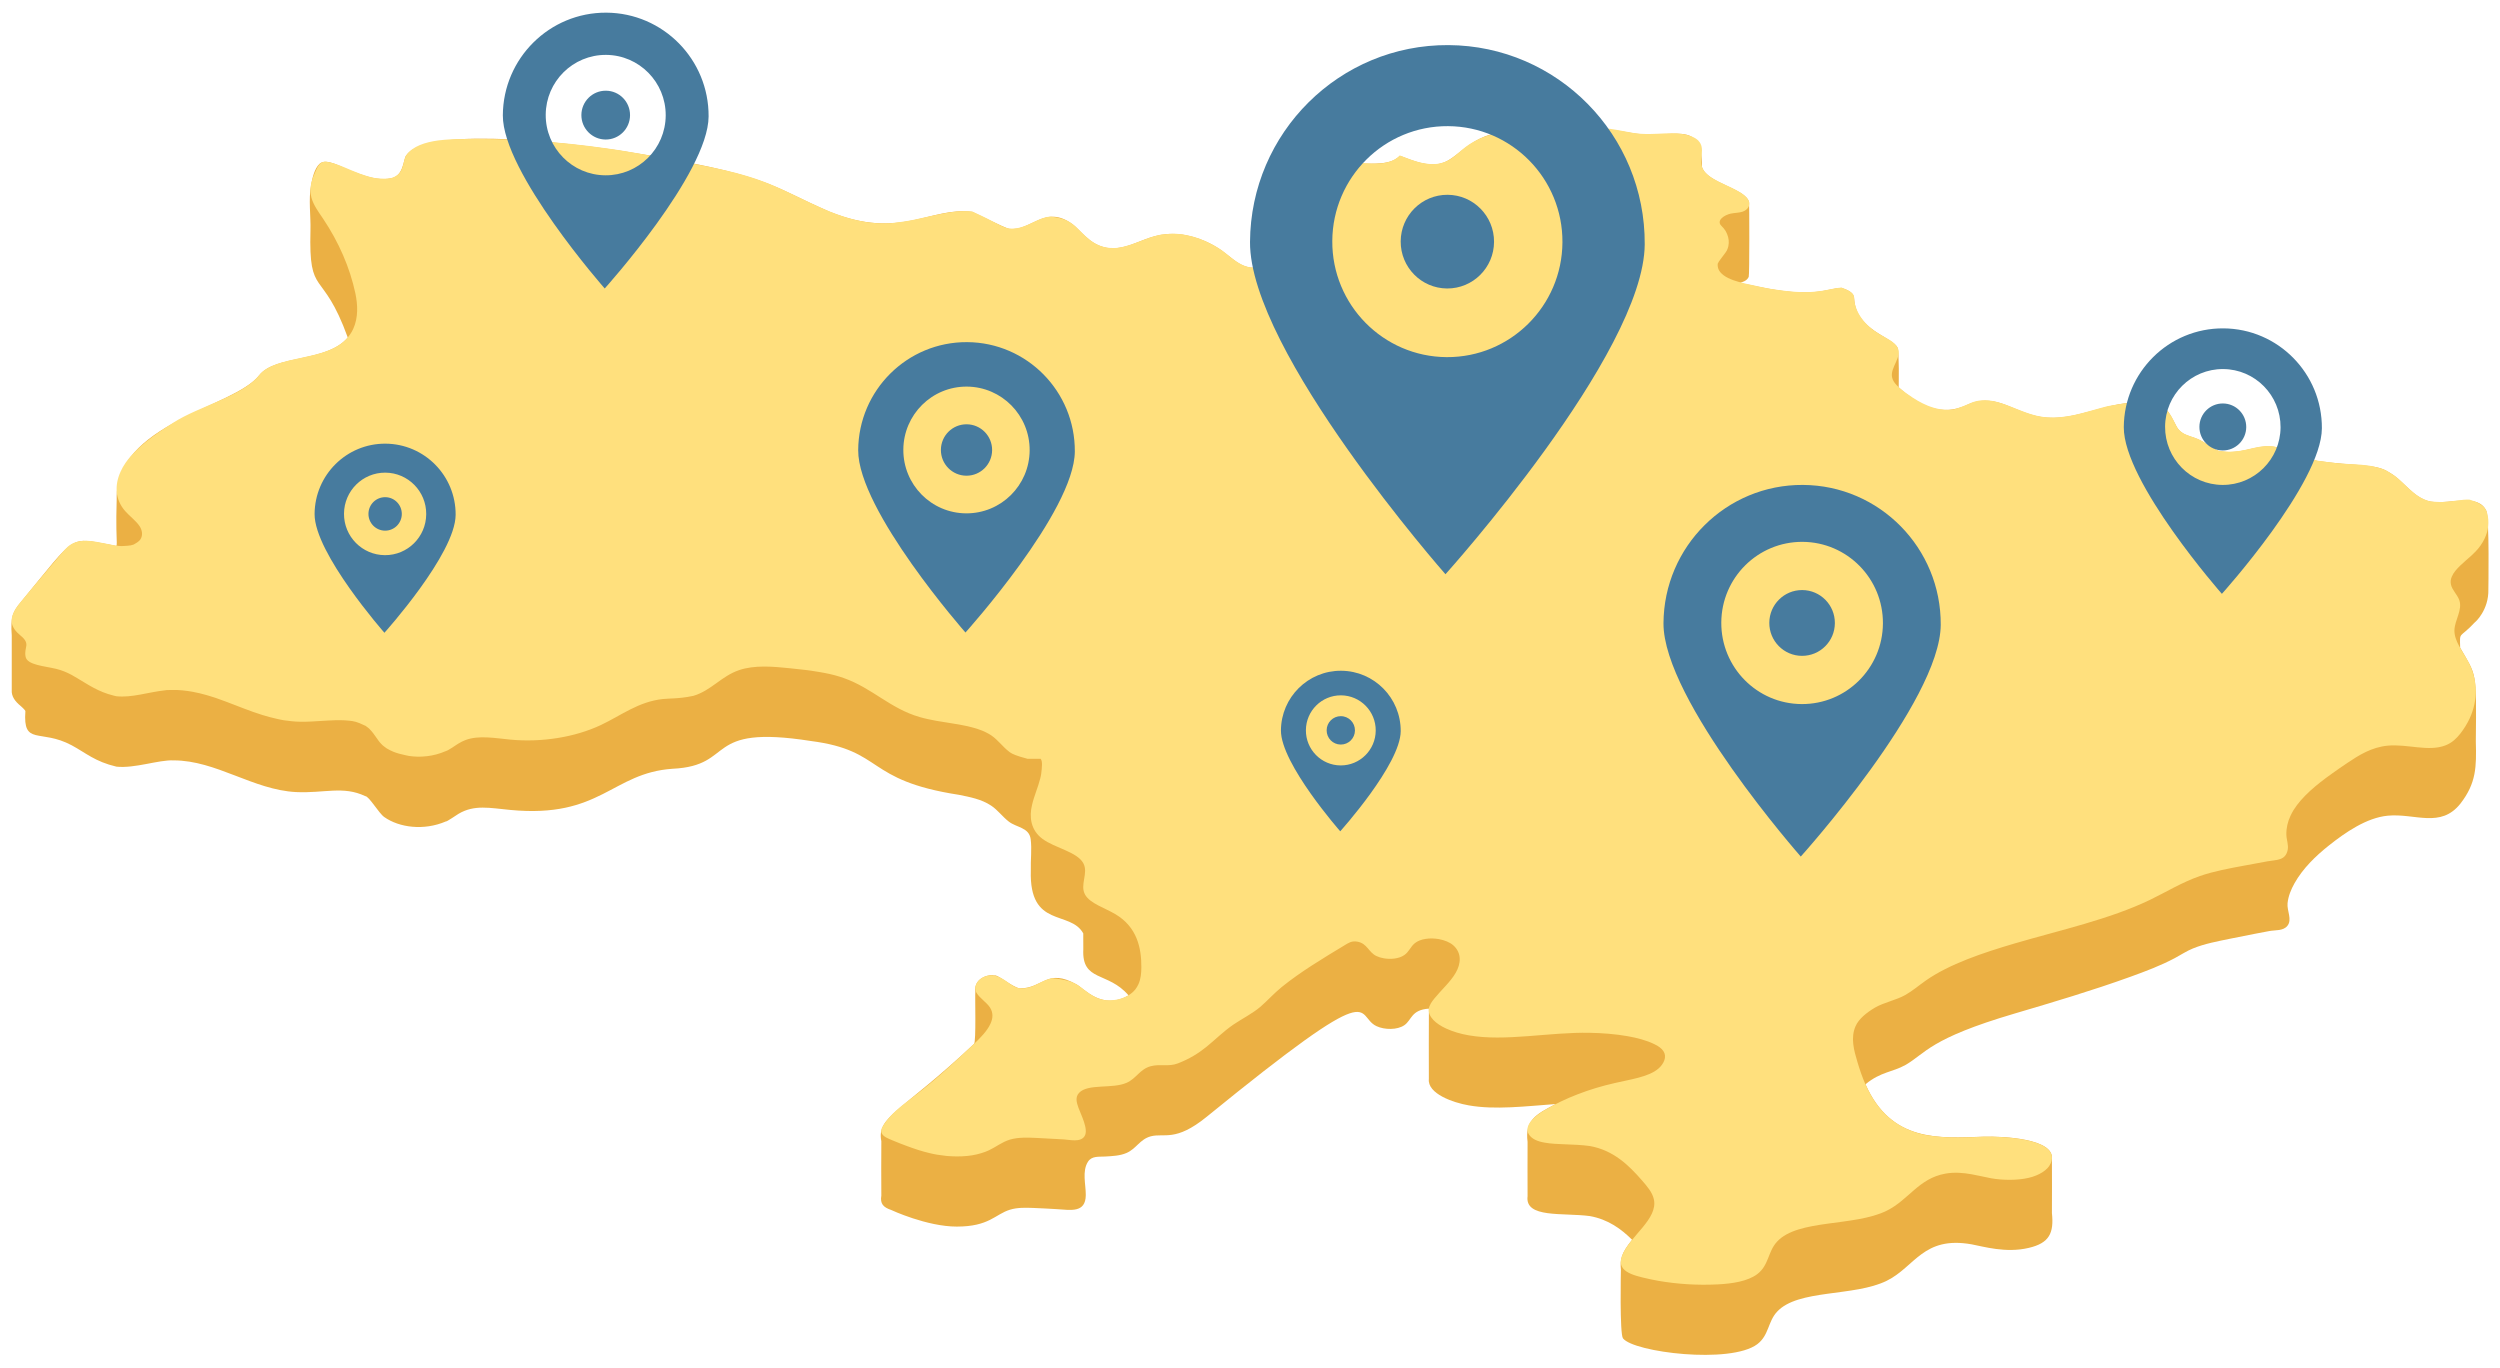 <svg width="170" height="93" viewBox="0 0 170 93" fill="none" xmlns="http://www.w3.org/2000/svg">
<path d="M169.209 40.074C169.209 40.059 169.286 35.314 169.078 34.756C168.547 33.564 166.789 34.229 165.554 34.14C164.159 34.068 163.503 32.647 162.378 32.077C161.562 31.532 160.126 31.701 157.589 31.344C156.456 31.077 155.265 30.272 154.016 30.36C153.08 30.417 152.207 30.921 150.868 30.666C150.386 30.478 149.947 30.076 149.462 29.87C148.889 29.615 148.305 29.608 147.979 28.953C147.377 27.828 147.416 27.628 145.906 27.395C143.387 27.14 141.177 28.753 138.766 28.346C136.895 28.028 135.863 26.809 134.048 27.409C133.224 27.769 131.643 28.647 129.112 26.343C129.112 26.329 129.155 23.877 129.037 23.65C128.636 22.866 126.209 22.464 126.083 20.317C126.083 19.893 125.643 19.723 125.226 19.574C124.194 19.613 123.379 20.309 119.503 19.482C117.521 19.066 118.644 19.425 118.913 18.829C118.972 18.69 118.955 13.814 118.937 13.745C118.687 12.803 116.072 12.464 115.732 11.353C115.759 7.921 113.673 9.569 110.86 9.025C106.121 8.141 108.314 10.057 105.653 9.646C105.146 9.544 103.502 9.068 103.217 9.068C100.326 8.607 99.254 10.794 98.011 11.106C97.097 11.364 96.017 10.906 95.189 10.592C93.938 11.895 90.806 10.091 87.561 12.45C85.87 13.7 85.99 14.91 86.015 16.401C85.927 18.441 86.397 18.198 85.042 18.198C83.758 18.01 83.431 16.789 81.174 16.121C78.212 15.29 77.237 17.148 75.248 16.848C74.067 16.648 73.41 15.57 72.932 15.251C71.066 13.855 70.096 15.764 68.615 15.558C68.342 15.509 66.13 14.41 66.116 14.404C63.235 14.034 61.288 16.348 56.439 14.408C52.244 12.601 52.519 11.901 42.466 10.29C40.111 9.916 29.145 8.403 27.631 10.561C27.416 10.775 27.474 12.025 26.538 12.133C25.613 12.315 24.673 11.909 23.82 11.598C23.305 11.411 22.197 10.716 21.737 11.133C21.379 11.457 21.234 12.129 21.153 12.587C20.968 13.61 21.139 14.637 21.112 15.664C20.988 20.332 21.912 18.151 23.649 22.954C22.213 24.653 18.746 24.107 17.625 25.523C15.877 27.738 7.761 28.785 7.934 33.958C7.826 37.505 8.15 37.162 7.659 37.074C4.644 36.539 5.307 36.206 1.405 40.96C0.876 41.599 0.703 41.942 0.799 43.214C0.794 43.275 0.796 46.877 0.799 46.906C0.762 47.357 1.039 47.706 1.391 47.994C1.423 48.021 1.722 48.282 1.726 48.36C1.555 50.745 2.725 49.536 4.87 50.677C5.842 51.2 6.459 51.79 7.92 52.133C9.171 52.264 10.789 51.66 11.806 51.706C14.705 51.706 17.204 53.71 20.13 53.861C22.046 53.951 23.338 53.422 24.834 54.136C25.098 54.136 25.755 55.302 26.134 55.562C27.145 56.274 28.817 56.503 30.319 55.858C30.358 55.897 31.039 55.425 31.175 55.343C32.258 54.698 33.306 54.945 34.703 55.076C40.862 55.664 41.599 52.56 45.733 52.276C50.081 52.066 47.735 49.226 55.145 50.389C60.159 51.039 58.765 53.052 65.201 54.047C65.949 54.198 66.735 54.341 67.4 54.784C67.85 55.082 68.173 55.541 68.6 55.87C69.131 56.279 69.982 56.262 70.086 57.063C70.175 57.761 70.073 58.498 70.096 59.2C69.976 63.162 72.775 61.863 73.662 63.472C73.669 63.487 73.656 64.41 73.665 64.542C73.551 66.79 75.333 66.035 76.741 67.685C74.932 68.741 73.683 67.178 73.195 66.936C71.192 65.81 70.938 67.211 69.343 67.211C68.822 67.125 67.756 66.176 67.593 66.343C67.471 66.217 66.187 66.407 66.322 67.442C66.291 67.691 66.387 70.844 66.234 70.985C61.29 75.628 59.599 75.914 59.931 77.605C59.919 77.672 59.925 81.27 59.931 81.297C59.835 81.856 60.065 82.097 60.598 82.277C60.617 82.289 63.032 83.408 65.06 83.408C67.268 83.408 67.662 82.575 68.672 82.262C69.18 82.105 69.725 82.121 70.252 82.14C70.788 82.158 71.321 82.191 71.856 82.222C72.786 82.275 73.825 82.51 73.833 81.264C73.84 80.547 73.567 79.641 73.984 78.995C74.244 78.593 74.712 78.669 75.142 78.644C75.632 78.615 76.147 78.599 76.605 78.401C77.276 78.111 77.504 77.474 78.253 77.27C79.174 77.029 79.927 77.668 82.043 75.951C94.104 66.131 92.052 69.061 93.606 69.78C94.151 70.035 95.016 70.045 95.496 69.713C96.009 69.357 95.956 68.667 97.165 68.587C97.156 68.622 97.158 73.329 97.162 73.372C97.055 74.368 98.812 74.983 99.875 75.165C101.671 75.483 103.746 75.224 105.791 75.075C104.391 75.789 103.69 76.206 103.875 77.65C103.873 77.672 103.867 81.276 103.875 81.341C103.679 82.857 106.282 82.45 108.107 82.693C109.352 82.914 110.251 83.575 110.984 84.306C110.229 85.236 110.156 85.658 110.221 86.338C110.219 86.353 110.131 90.714 110.363 91.008C111.094 91.958 117.667 92.774 119.494 91.406C120.296 90.8 120.205 89.879 120.843 89.195C122.264 87.653 126.083 88.186 128.296 87.094C130.227 86.14 130.772 84.031 134.073 84.615C134.872 84.762 136.394 85.227 137.949 84.858C139.369 84.529 139.672 83.837 139.531 82.489C139.536 82.456 139.538 78.863 139.531 78.801C139.676 77.431 136.25 77.254 134.874 77.294C131.851 77.4 128.595 77.676 126.854 73.729C127.904 72.867 128.693 72.914 129.572 72.418C130.974 71.609 131.196 70.631 136.978 68.926C139.621 68.146 142.268 67.36 144.862 66.423C145.89 66.051 146.923 65.665 147.888 65.151C148.299 64.932 148.685 64.671 149.119 64.495C149.93 64.165 150.82 64.005 151.672 63.828C152.215 63.715 152.763 63.607 153.308 63.503C153.644 63.438 153.981 63.374 154.319 63.311C154.728 63.235 155.249 63.313 155.538 62.962C155.89 62.533 155.501 61.937 155.554 61.418C155.603 60.938 155.79 60.483 156.024 60.066C156.592 59.056 157.457 58.214 158.356 57.5C159.463 56.62 160.926 55.599 162.378 55.466C164.232 55.296 165.959 56.344 167.308 54.647C168.389 53.254 168.403 52.15 168.356 50.424C168.407 45.485 168.399 45.999 167.292 44.045C167.259 42.875 167.217 43.473 168.299 42.309C168.315 42.313 169.247 41.484 169.209 40.074Z" fill="#EBB044"/>
<path d="M168.958 36.614C168.881 36.774 168.789 36.939 168.678 37.094C168.625 37.172 168.566 37.249 168.503 37.323C168.439 37.401 168.372 37.474 168.299 37.545H168.295C168.228 37.619 168.159 37.682 168.088 37.75C167.575 38.219 166.946 38.687 166.728 39.2C166.647 39.373 166.623 39.559 166.665 39.753C166.747 40.127 167.101 40.441 167.231 40.806C167.463 41.466 166.932 42.15 166.901 42.834C166.877 43.592 167.463 44.28 167.839 44.989C168.496 46.22 168.517 47.594 167.937 48.854C167.772 49.207 167.561 49.552 167.304 49.883C167.058 50.193 166.753 50.508 166.293 50.684C165.143 51.135 163.693 50.581 162.372 50.704C161.265 50.806 160.395 51.359 159.617 51.882C159.259 52.125 158.897 52.368 158.549 52.623C157.505 53.365 156.543 54.161 155.963 55.082C155.886 55.209 155.819 55.339 155.756 55.47C155.564 55.868 155.461 56.321 155.473 56.764C155.481 57.112 155.634 57.453 155.562 57.798C155.408 58.537 154.795 58.459 154.193 58.569C153.676 58.666 153.161 58.759 152.645 58.855C151.611 59.045 150.557 59.239 149.599 59.568C148.366 59.999 147.336 60.64 146.215 61.183C143.45 62.517 140.115 63.239 136.974 64.162C134.852 64.787 132.565 65.549 130.956 66.676C130.492 67.001 130.081 67.36 129.568 67.656C128.939 68.011 128.099 68.167 127.495 68.52C126.915 68.865 126.398 69.286 126.18 69.776C125.828 70.576 126.068 71.42 126.311 72.236C126.905 74.225 127.92 76.539 130.899 77.174C132.329 77.431 133.621 77.343 134.872 77.3C135.554 77.28 136.598 77.315 137.525 77.48C138.807 77.703 139.859 78.185 139.44 79.124C139.243 79.575 138.638 79.934 137.947 80.094C137.192 80.273 136.172 80.263 135.395 80.122C134.858 80.016 134.467 79.924 134.071 79.851C133.495 79.749 132.901 79.696 132.282 79.808C130.465 80.133 129.798 81.588 128.294 82.33C126.081 83.422 122.262 82.887 120.841 84.431C120.203 85.115 120.296 86.036 119.492 86.642C118.845 87.128 117.796 87.288 116.825 87.337C115.448 87.41 114.056 87.322 112.731 87.09C112.369 87.022 112.011 86.949 111.663 86.861C111.146 86.734 110.609 86.565 110.363 86.244C110.145 85.969 110.198 85.634 110.324 85.332C110.87 84.023 112.746 82.895 112.465 81.562C112.367 81.086 111.997 80.659 111.633 80.243C110.782 79.273 109.743 78.219 108.105 77.929C106.978 77.778 105.877 77.852 105.045 77.701C104.56 77.619 104.17 77.458 103.966 77.143C103.598 76.561 104.31 75.92 105.039 75.489C106.416 74.674 108.054 74.043 109.814 73.645C110.05 73.592 110.288 73.543 110.524 73.49C111.736 73.233 112.835 72.965 113.169 72.118C113.348 71.642 113.073 71.269 112.477 70.993C111.964 70.746 111.336 70.576 110.674 70.46C109.824 70.309 108.914 70.246 108.107 70.231C105.37 70.172 102.355 70.842 99.871 70.401C99.329 70.309 98.813 70.158 98.334 69.939C97.653 69.629 97.091 69.139 97.16 68.596C97.195 68.349 97.358 68.116 97.543 67.891C98.017 67.309 98.632 66.77 98.987 66.153C99.346 65.537 99.413 64.806 98.823 64.281C98.587 64.073 98.222 63.928 97.836 63.858C97.246 63.756 96.593 63.83 96.212 64.134C95.907 64.381 95.822 64.716 95.492 64.945C95.144 65.188 94.583 65.251 94.094 65.163C93.915 65.134 93.746 65.081 93.602 65.012C93.057 64.759 92.979 64.152 92.298 64.032C91.907 63.964 91.693 64.12 91.437 64.275C89.944 65.177 88.44 66.08 87.164 67.113C86.627 67.55 86.216 68.016 85.714 68.457C85.183 68.912 84.471 69.267 83.868 69.674C83.191 70.139 82.656 70.682 82.041 71.183C81.486 71.634 80.867 72.012 80.102 72.308C79.474 72.555 78.898 72.332 78.251 72.502C77.502 72.706 77.274 73.341 76.603 73.633C75.63 74.06 73.974 73.668 73.374 74.317C73.099 74.613 73.215 74.983 73.331 75.316C73.49 75.775 74.047 76.804 73.748 77.264C73.467 77.697 72.751 77.503 72.342 77.48C71.74 77.447 71.14 77.409 70.537 77.382C69.909 77.353 69.247 77.323 68.672 77.494C68.12 77.664 67.73 77.995 67.245 78.221C67.164 78.26 67.076 78.299 66.989 78.328C66.897 78.362 66.806 78.391 66.714 78.419C66.324 78.54 65.892 78.609 65.449 78.628C65.39 78.632 65.329 78.638 65.27 78.632C65.203 78.636 65.135 78.636 65.062 78.636C64.859 78.636 64.655 78.626 64.454 78.611C64.415 78.607 64.376 78.601 64.338 78.601C64.134 78.577 63.931 78.552 63.73 78.519C63.557 78.491 63.382 78.452 63.217 78.413C62.68 78.287 62.173 78.117 61.679 77.933C61.52 77.874 61.359 77.817 61.205 77.754C61.036 77.686 60.853 77.613 60.643 77.525C60.629 77.521 60.614 77.515 60.6 77.505C60.557 77.49 60.519 77.47 60.48 77.456C60.442 77.435 60.403 77.421 60.368 77.403C60.277 77.364 60.193 77.315 60.126 77.262C60.098 77.241 60.073 77.219 60.049 77.194C60.02 77.166 60 77.137 59.982 77.106C59.9 76.976 59.919 76.835 59.972 76.69C60.295 76.104 60.769 75.642 61.282 75.22C61.587 74.973 61.911 74.734 62.22 74.497C63.675 73.386 64.956 72.183 66.236 70.981C66.676 70.568 67.131 70.098 67.347 69.623C67.522 69.249 67.55 68.875 67.323 68.516C67.087 68.152 66.602 67.867 66.389 67.487C66.287 67.313 66.297 67.103 66.385 66.915C66.458 66.764 66.578 66.623 66.737 66.523C66.761 66.509 66.779 66.494 66.804 66.48C66.881 66.437 66.973 66.398 67.064 66.374C67.219 66.321 67.388 66.306 67.567 66.331C67.571 66.331 67.577 66.331 67.581 66.335C67.585 66.335 67.585 66.335 67.591 66.339C67.595 66.335 67.595 66.335 67.601 66.339C67.988 66.413 68.248 66.597 68.501 66.776C68.592 66.85 68.69 66.917 68.796 66.98C68.96 67.087 69.133 67.174 69.341 67.209C69.376 67.209 69.408 67.213 69.443 67.213C69.447 67.213 69.453 67.217 69.457 67.213C70.24 67.213 70.69 66.762 71.294 66.582C71.337 66.562 71.386 66.554 71.435 66.539C71.453 66.529 71.473 66.525 71.494 66.519H71.514C71.514 66.519 71.514 66.519 71.518 66.519C72.393 66.586 72.867 66.748 73.195 66.931C73.223 66.946 73.258 66.97 73.286 66.989C73.315 67.009 73.349 67.027 73.378 67.052C73.431 67.087 73.479 67.119 73.528 67.158C73.862 67.415 74.206 67.691 74.625 67.871C74.737 67.913 74.853 67.952 75.046 67.991C75.06 68.001 75.081 68.001 75.099 68.005C75.119 68.005 75.134 68.01 75.152 68.01C75.697 68.058 76.181 67.956 76.564 67.773C76.613 67.752 76.662 67.73 76.704 67.699C76.772 67.664 76.831 67.621 76.887 67.579C76.951 67.536 77.003 67.487 77.056 67.438C77.109 67.389 77.154 67.34 77.197 67.287C77.288 67.17 77.355 67.054 77.414 66.927C77.579 66.564 77.608 66.17 77.612 65.788C77.622 64.473 77.327 63.037 75.838 62.159C75.117 61.733 74.13 61.436 73.793 60.848C73.402 60.168 74.039 59.374 73.663 58.694C73.237 57.922 71.734 57.665 70.897 57.05C70.076 56.444 69.984 55.547 70.177 54.741C70.314 54.134 70.588 53.538 70.739 52.926C70.767 52.824 70.788 52.717 70.802 52.615C70.816 52.513 70.83 52.411 70.837 52.305C70.841 52.213 70.851 52.107 70.855 51.998C70.855 51.839 70.841 51.688 70.763 51.6C70.381 51.6 70.173 51.604 70.023 51.6C69.97 51.6 69.917 51.6 69.864 51.596C69.101 51.392 68.845 51.276 68.68 51.159C68.655 51.145 68.637 51.125 68.613 51.11C68.167 50.765 67.882 50.334 67.404 50.004C67.345 49.965 67.292 49.93 67.229 49.897C67.19 49.877 67.156 49.858 67.117 49.838C66.914 49.726 66.692 49.64 66.456 49.562C66.397 49.548 66.34 49.528 66.277 49.509C66.22 49.489 66.161 49.475 66.098 49.46C65.904 49.407 65.701 49.358 65.498 49.324C65.449 49.313 65.4 49.303 65.353 49.295C65.3 49.285 65.251 49.275 65.203 49.266C65.076 49.246 64.946 49.224 64.82 49.203C64.694 49.183 64.564 49.16 64.433 49.14C64.173 49.101 63.911 49.058 63.656 49.013C63.266 48.94 62.883 48.862 62.525 48.756C60.515 48.17 59.316 46.791 57.377 46.108C56.952 45.956 56.502 45.84 56.035 45.754C55.914 45.734 55.807 45.715 55.705 45.695C55.522 45.66 55.337 45.632 55.15 45.607C55.058 45.593 54.977 45.583 54.897 45.572C54.859 45.568 54.82 45.562 54.781 45.558C54.429 45.515 54.071 45.481 53.717 45.442C52.562 45.321 51.306 45.213 50.26 45.568C49.048 45.981 48.374 46.947 47.162 47.314C46.586 47.441 46.136 47.474 45.735 47.494C45.662 47.498 45.591 47.498 45.518 47.504C45.367 47.508 45.223 47.519 45.078 47.533C43.41 47.712 42.226 48.658 40.858 49.303C39.098 50.132 36.836 50.496 34.706 50.294C33.676 50.196 32.559 49.983 31.656 50.322C31.487 50.385 31.332 50.467 31.177 50.559C31.129 50.587 31.08 50.622 31.033 50.651C30.84 50.777 30.657 50.908 30.453 51.018C30.41 51.039 30.372 51.057 30.327 51.072C30.327 51.075 30.323 51.072 30.323 51.072C29.884 51.261 29.458 51.372 29.037 51.421C29.023 51.421 29.003 51.425 28.984 51.425C28.577 51.474 28.183 51.459 27.804 51.404C27.751 51.394 27.702 51.384 27.654 51.37C27.649 51.374 27.643 51.37 27.639 51.37C27.263 51.292 26.986 51.214 26.76 51.123C26.61 51.059 26.455 50.986 26.3 50.894C26.233 50.851 26.185 50.806 26.136 50.773C26.058 50.72 25.985 50.653 25.922 50.583C25.849 50.51 25.786 50.432 25.729 50.351C25.67 50.269 25.613 50.185 25.554 50.104C25.438 49.938 25.322 49.773 25.171 49.618C25.122 49.558 25.066 49.511 25.006 49.467C24.958 49.424 24.909 49.389 24.856 49.354C24.852 49.35 24.846 49.35 24.842 49.35C24.842 49.346 24.838 49.346 24.831 49.346C24.508 49.191 24.329 49.123 24.193 49.085C24.125 49.064 24.056 49.05 23.975 49.036C23.902 49.021 23.831 49.011 23.753 49.007C23.346 48.964 22.917 48.964 22.482 48.989C22.443 48.985 22.404 48.989 22.366 48.993C22.211 48.997 22.052 49.007 21.892 49.021C21.393 49.05 20.901 49.089 20.427 49.078C20.325 49.078 20.229 49.074 20.128 49.068C20.03 49.064 19.934 49.054 19.843 49.044C19.698 49.029 19.544 49.009 19.369 48.987C19.334 48.983 19.301 48.976 19.267 48.972C19.247 48.968 19.232 48.968 19.218 48.962C19.175 48.952 19.131 48.948 19.088 48.938C19.021 48.923 18.951 48.913 18.884 48.895C18.512 48.813 18.168 48.721 17.841 48.619C17.415 48.488 17 48.337 16.583 48.178C16.447 48.129 16.317 48.076 16.091 47.988C15.617 47.804 15.143 47.625 14.671 47.459C14.544 47.416 14.414 47.378 14.288 47.339C14.201 47.31 14.115 47.286 14.028 47.261C13.743 47.179 13.438 47.106 13.09 47.039C12.974 47.018 12.862 47 12.752 46.986C12.516 46.951 12.292 46.932 12.074 46.922C11.987 46.918 11.895 46.918 11.804 46.918C11.702 46.914 11.6 46.918 11.499 46.922C11.446 46.922 11.387 46.922 11.334 46.926C11.305 46.93 11.275 46.93 11.252 46.937C10.026 47.073 8.986 47.455 7.918 47.345C7.855 47.331 7.787 47.316 7.728 47.302C7.728 47.302 7.724 47.302 7.718 47.298C6.685 47.045 5.983 46.547 5.267 46.124C5.136 46.042 5 45.965 4.866 45.891C4.546 45.721 4.209 45.577 3.822 45.483C3.014 45.289 1.855 45.221 1.743 44.668C1.602 43.984 2.129 43.814 1.385 43.208C1.047 42.932 0.868 42.665 0.809 42.393C0.76 42.16 0.805 41.923 0.91 41.685C1.016 41.442 1.185 41.199 1.399 40.943C2.327 39.812 3.289 38.697 4.231 37.576C4.459 37.305 4.709 37.019 5.126 36.878C5.383 36.786 5.663 36.761 5.958 36.776C6.026 36.78 6.095 36.786 6.162 36.79C6.225 36.794 6.288 36.804 6.355 36.815C6.418 36.825 6.485 36.833 6.548 36.843C6.809 36.892 6.984 36.925 7.163 36.959C7.328 36.994 7.492 37.027 7.655 37.057C7.669 37.057 7.684 37.062 7.694 37.062C7.781 37.082 7.853 37.09 7.922 37.1C7.971 37.111 8.019 37.115 8.062 37.121C8.129 37.125 8.188 37.131 8.251 37.135C8.571 37.125 8.754 37.106 8.88 37.086C8.89 37.086 8.894 37.082 8.9 37.082C8.974 37.068 9.027 37.053 9.079 37.033C9.104 37.023 9.122 37.008 9.143 36.998C9.287 36.919 9.381 36.853 9.454 36.786C9.47 36.77 9.488 36.753 9.501 36.735C9.511 36.725 9.525 36.71 9.535 36.696C9.56 36.661 9.578 36.633 9.592 36.6C9.712 36.347 9.659 36.047 9.505 35.8C9.259 35.416 8.823 35.111 8.51 34.752C7.81 33.956 7.79 32.968 8.201 32.069C8.292 31.861 8.408 31.657 8.548 31.458C9.283 30.415 10.52 29.547 11.792 28.736C13.58 27.591 16.485 26.952 17.627 25.506C18.53 24.367 21.141 24.459 22.703 23.668C23.375 23.329 23.792 22.868 24.024 22.353C24.368 21.596 24.329 20.724 24.164 19.938C23.788 18.192 23.047 16.479 21.965 14.863C21.651 14.402 21.312 13.943 21.177 13.438C21.033 12.889 21.143 12.352 21.381 11.823C21.572 11.396 21.716 10.906 22.264 11.006C23.011 11.143 23.798 11.568 24.512 11.827C24.831 11.943 25.19 12.056 25.552 12.119C26.02 12.162 26.321 12.162 26.543 12.119C26.585 12.115 26.63 12.099 26.673 12.084C26.732 12.064 26.789 12.041 26.848 12.011C27.084 11.89 27.22 11.729 27.302 11.545C27.355 11.433 27.389 11.317 27.422 11.186C27.471 10.988 27.513 10.777 27.601 10.59C27.611 10.575 27.621 10.561 27.635 10.547C28.061 9.94 28.917 9.669 29.825 9.546C29.965 9.528 30.105 9.511 30.246 9.503C30.362 9.493 30.478 9.483 30.59 9.479C30.758 9.469 30.927 9.465 31.092 9.458C34.518 9.395 37.951 9.609 41.282 10.093C41.682 10.146 42.075 10.21 42.47 10.273C42.683 10.308 42.899 10.347 43.151 10.389C43.263 10.41 43.379 10.428 43.503 10.449C44.093 10.555 44.653 10.657 45.19 10.759C45.717 10.861 46.24 10.957 46.761 11.059C48.574 11.404 50.401 11.758 52.01 12.384C52.755 12.67 53.479 13.015 54.205 13.365C54.81 13.657 55.414 13.951 56.029 14.218C56.169 14.275 56.309 14.335 56.444 14.392C57.038 14.629 57.642 14.839 58.267 14.978C58.411 15.012 58.562 15.041 58.773 15.08C58.879 15.1 58.987 15.115 59.097 15.129C59.42 15.168 59.75 15.192 60.087 15.192C60.252 15.192 60.417 15.188 60.58 15.178C61.174 15.111 61.528 15.057 61.788 15.012C61.803 15.012 61.817 15.008 61.831 15.002C61.904 14.992 61.972 14.978 62.045 14.963C62.094 14.953 62.142 14.943 62.189 14.935C62.301 14.91 62.411 14.886 62.523 14.861C62.643 14.833 62.769 14.808 62.895 14.78C63.015 14.751 63.142 14.723 63.264 14.698C63.453 14.655 63.64 14.616 63.819 14.582C64.684 14.402 65.439 14.3 66.12 14.388C66.149 14.402 66.179 14.412 66.208 14.427C67.764 15.125 68.098 15.45 68.619 15.541C68.653 15.546 68.686 15.546 68.721 15.546C69.799 15.584 70.452 14.823 71.404 14.727C71.433 14.731 71.457 14.731 71.486 14.737C72.244 14.819 72.631 15.008 72.936 15.237C72.979 15.266 73.018 15.3 73.062 15.339C73.105 15.382 73.154 15.421 73.199 15.466C73.305 15.568 73.412 15.67 73.518 15.776C73.693 15.946 73.87 16.121 74.063 16.276C74.161 16.354 74.261 16.428 74.369 16.495C74.495 16.573 74.625 16.64 74.775 16.699C74.849 16.728 74.926 16.758 75.003 16.777C75.081 16.801 75.168 16.82 75.256 16.836C75.319 16.846 75.382 16.856 75.449 16.856C75.488 16.86 75.526 16.867 75.565 16.86C75.817 16.881 76.057 16.856 76.299 16.801C76.367 16.787 76.436 16.773 76.497 16.752C76.631 16.713 76.767 16.675 76.904 16.632C77.04 16.583 77.174 16.536 77.311 16.487C77.581 16.385 77.852 16.279 78.126 16.18C78.316 16.113 78.509 16.054 78.702 16.007C78.794 15.982 78.881 15.964 78.973 15.948C79.412 15.899 79.728 15.884 79.992 15.899C80.035 15.899 80.08 15.903 80.127 15.909C80.247 15.913 80.354 15.929 80.464 15.944C80.499 15.948 80.527 15.958 80.556 15.964H80.56C80.69 15.989 80.802 16.017 80.908 16.042C80.999 16.062 81.091 16.084 81.178 16.109C81.309 16.148 81.421 16.183 81.531 16.221C81.685 16.281 81.836 16.342 81.984 16.405C82.304 16.55 82.607 16.711 82.941 16.924C83.183 17.075 83.415 17.283 83.665 17.481C83.931 17.689 84.21 17.898 84.536 18.039C84.617 18.073 84.704 18.106 84.806 18.131C84.855 18.151 84.904 18.159 84.957 18.169C84.981 18.174 85.01 18.18 85.044 18.184C85.054 18.184 85.065 18.188 85.073 18.188C85.16 18.202 85.252 18.206 85.347 18.206C85.421 18.206 85.498 18.202 85.575 18.196C86.19 18.133 86.485 17.945 86.601 17.696C86.823 17.216 86.383 16.517 86.204 16.076C85.923 15.396 85.952 14.665 86.263 13.981C86.515 13.414 86.959 12.881 87.563 12.434C88.912 11.453 91.028 10.939 93.016 11.108C94.104 11.206 94.794 10.988 95.191 10.575C95.868 10.833 96.105 10.92 96.351 10.992C96.519 11.041 96.684 11.08 96.853 11.108C97.095 11.147 97.268 11.161 97.437 11.161C97.63 11.161 97.824 11.141 98.013 11.088C98.652 10.929 99.028 10.51 99.449 10.161C99.594 10.04 99.749 9.924 99.917 9.812C100.729 9.287 101.812 8.923 102.929 9.007C103.03 9.021 103.126 9.036 103.22 9.05C103.224 9.05 103.23 9.05 103.234 9.054C103.578 9.107 103.828 9.16 104.042 9.209C104.06 9.213 104.08 9.219 104.099 9.224C104.2 9.252 104.302 9.283 104.404 9.311C104.453 9.322 104.495 9.336 104.544 9.35C104.689 9.389 104.829 9.432 104.973 9.467C105.032 9.481 105.089 9.501 105.152 9.509C105.317 9.558 105.486 9.591 105.655 9.626C105.718 9.636 105.781 9.64 105.838 9.65C105.842 9.646 105.848 9.65 105.852 9.65C106.042 9.671 106.21 9.679 106.355 9.679C106.646 9.679 106.857 9.636 107.022 9.542C107.201 9.436 107.289 9.281 107.429 9.154C107.464 9.119 107.502 9.091 107.545 9.066C107.574 9.046 107.602 9.028 107.637 9.013C107.671 8.999 107.7 8.979 107.738 8.964C107.767 8.954 107.797 8.944 107.83 8.936C107.859 8.925 107.889 8.911 107.918 8.907C108.149 8.819 108.42 8.766 108.695 8.742C108.961 8.723 109.236 8.731 109.496 8.762C109.651 8.782 109.806 8.805 109.96 8.836C110.115 8.864 110.265 8.895 110.42 8.923C110.493 8.938 110.565 8.952 110.638 8.962C110.711 8.983 110.782 8.991 110.86 9.005C111.087 9.048 111.313 9.083 111.551 9.097C111.58 9.097 111.604 9.101 111.633 9.101C112.402 9.144 113.059 9.058 113.712 9.062C113.94 9.062 114.172 9.077 114.394 9.111C114.418 9.115 114.447 9.121 114.471 9.126C114.51 9.13 114.544 9.14 114.577 9.146C114.636 9.16 114.693 9.17 114.746 9.185C114.799 9.199 114.847 9.219 114.9 9.234C114.982 9.258 115.059 9.287 115.128 9.322C115.23 9.364 115.322 9.42 115.395 9.481C115.429 9.505 115.458 9.53 115.486 9.558V9.563C116.003 10.095 115.511 10.81 115.761 11.417C116.08 12.193 117.438 12.527 118.333 13.081C118.367 13.105 118.406 13.124 118.439 13.148C118.681 13.314 118.878 13.508 118.937 13.726C118.966 13.832 118.955 13.941 118.913 14.043C118.845 14.194 118.705 14.324 118.491 14.396C118.245 14.477 117.95 14.469 117.684 14.527C117.641 14.537 117.602 14.547 117.558 14.561C117.277 14.653 117.045 14.814 116.963 14.988C116.911 15.108 116.929 15.235 117.045 15.347C117.161 15.46 117.258 15.576 117.336 15.697C117.346 15.717 117.354 15.731 117.364 15.75C117.383 15.784 117.399 15.817 117.413 15.852C117.423 15.866 117.427 15.886 117.438 15.905C117.558 16.18 117.588 16.473 117.525 16.754C117.515 16.803 117.501 16.852 117.482 16.899C117.468 16.942 117.448 16.991 117.423 17.04C117.389 17.093 117.356 17.142 117.328 17.185C117.324 17.189 117.317 17.195 117.317 17.199C117.071 17.549 116.892 17.732 116.805 17.933C116.801 17.961 116.801 17.992 116.801 18.014C116.801 18.306 116.955 18.533 117.197 18.712C117.56 18.988 118.121 19.154 118.628 19.27C119.092 19.376 119.295 19.421 119.503 19.464C119.889 19.546 120.04 19.576 120.188 19.605C120.266 19.619 120.343 19.629 120.416 19.644C120.9 19.721 121.35 19.785 121.775 19.823C121.895 19.834 122.017 19.844 122.138 19.848C122.78 19.887 123.37 19.868 123.954 19.77C124.032 19.756 124.099 19.742 124.168 19.727C124.197 19.723 124.227 19.717 124.249 19.713C124.679 19.625 124.966 19.568 125.226 19.558C126.083 19.864 126.072 20.091 126.083 20.295V20.299C126.136 21.216 126.764 22.098 127.798 22.719C128.272 22.994 128.838 23.244 129.035 23.632C129.373 24.287 128.498 24.996 128.667 25.684C128.754 26.061 129.151 26.378 129.531 26.668C129.588 26.711 129.643 26.756 129.704 26.795C129.733 26.813 129.757 26.833 129.786 26.848C130.168 27.123 130.612 27.391 131.086 27.585C131.352 27.691 131.627 27.775 131.902 27.822C132.278 27.881 132.579 27.885 132.868 27.836C132.988 27.801 133.1 27.762 133.198 27.73C133.444 27.652 133.627 27.575 133.782 27.501C133.806 27.491 133.824 27.481 133.849 27.477C133.877 27.462 133.902 27.448 133.93 27.438C133.934 27.434 133.94 27.434 133.944 27.434C133.979 27.419 134.008 27.405 134.042 27.391C134.085 27.377 134.13 27.356 134.172 27.342C134.183 27.338 134.197 27.332 134.207 27.328C134.453 27.25 134.699 27.215 134.945 27.215C135.11 27.215 135.279 27.236 135.444 27.258C135.454 27.258 135.462 27.262 135.472 27.262C136.01 27.354 136.541 27.573 137.086 27.791C137.202 27.84 137.322 27.883 137.438 27.928C137.867 28.093 138.303 28.248 138.758 28.326C139.188 28.4 139.615 28.408 140.04 28.375C140.199 28.361 140.354 28.34 140.514 28.316C140.697 28.291 140.876 28.253 141.06 28.218C141.818 28.052 142.563 27.809 143.298 27.622C143.466 27.593 143.621 27.562 143.766 27.54C143.77 27.54 143.77 27.536 143.776 27.54C144.128 27.477 144.423 27.434 144.679 27.405C145.206 27.346 145.564 27.342 145.898 27.377C146.404 27.454 146.555 27.489 146.691 27.532C146.919 27.605 147.121 27.701 147.292 27.824C147.355 27.891 147.412 27.965 147.46 28.032C147.721 28.367 147.833 28.673 147.973 28.935C147.994 28.973 148.012 29.012 148.04 29.047C148.069 29.1 148.103 29.153 148.146 29.202C148.213 29.28 148.291 29.353 148.392 29.421C148.683 29.615 149.109 29.696 149.456 29.851C149.776 29.986 150.036 30.18 150.317 30.356C150.486 30.462 150.665 30.57 150.862 30.646C150.964 30.666 151.06 30.68 151.157 30.689C152.331 30.829 153.143 30.392 154.01 30.34C154.217 30.325 154.417 30.329 154.61 30.354C154.785 30.392 154.94 30.431 155.074 30.466C155.302 30.523 155.481 30.572 155.636 30.621C155.684 30.642 155.731 30.656 155.776 30.67C155.935 30.73 156.061 30.776 156.191 30.829C156.279 30.864 156.366 30.903 156.451 30.936C156.494 30.956 156.543 30.974 156.588 30.989C156.911 31.119 157.235 31.242 157.583 31.324C157.79 31.352 157.973 31.377 158.138 31.401C158.732 31.483 159.056 31.514 159.298 31.532C159.41 31.536 159.501 31.542 159.593 31.546C159.699 31.55 159.807 31.556 159.906 31.561C160.332 31.581 160.753 31.61 161.153 31.673C161.685 31.779 161.931 31.852 162.159 31.948C162.216 31.973 162.275 32.002 162.327 32.03C162.342 32.034 162.356 32.044 162.37 32.055C162.399 32.069 162.429 32.083 162.458 32.108C162.511 32.142 162.57 32.181 162.633 32.224C162.73 32.288 162.826 32.341 162.918 32.414C163.092 32.555 163.255 32.71 163.42 32.861C163.487 32.925 163.556 32.992 163.624 33.055C163.683 33.114 163.739 33.168 163.799 33.221C164.214 33.605 164.649 33.948 165.253 34.095C165.359 34.105 165.457 34.115 165.548 34.119C165.949 34.148 166.226 34.139 166.458 34.119C166.584 34.105 166.694 34.084 166.81 34.07C166.863 34.06 166.916 34.056 166.968 34.05C167.011 34.046 167.05 34.035 167.095 34.035C167.386 33.992 167.67 33.962 167.935 33.976C168.016 34.001 168.09 34.025 168.163 34.054C168.167 34.054 168.167 34.054 168.173 34.054C168.757 34.272 168.971 34.505 169.072 34.734C169.086 34.773 169.101 34.811 169.111 34.85C169.121 34.871 169.125 34.889 169.131 34.907C169.282 35.487 169.215 36.071 168.958 36.614Z" fill="#FFE07D"/>
<path d="M98.5 3.067C91.088 3.022 85.043 9.017 85.001 16.456C84.956 23.895 98.291 39.048 98.291 39.048C98.291 39.048 111.797 24.054 111.841 16.615C111.886 9.178 105.912 3.112 98.5 3.067ZM98.374 24.285C94.053 24.258 90.569 20.721 90.596 16.384C90.622 12.047 94.146 8.551 98.468 8.578C102.789 8.604 106.273 12.141 106.246 16.478C106.22 20.815 102.696 24.309 98.374 24.285Z" fill="#477B9E"/>
<path d="M98.439 13.246C96.685 13.236 95.257 14.653 95.247 16.413C95.237 18.171 96.649 19.607 98.403 19.617C100.154 19.627 101.585 18.21 101.595 16.45C101.605 14.692 100.193 13.256 98.439 13.246Z" fill="#477B9E"/>
<path d="M122.598 32.975C117.392 32.944 113.148 37.155 113.117 42.378C113.087 47.601 122.452 58.246 122.452 58.246C122.452 58.246 131.939 47.716 131.97 42.49C132 37.267 127.805 33.005 122.598 32.975ZM122.511 47.877C119.475 47.859 117.03 45.376 117.048 42.329C117.066 39.282 119.54 36.828 122.576 36.846C125.612 36.865 128.057 39.348 128.039 42.394C128.021 45.441 125.544 47.895 122.511 47.877Z" fill="#477B9E"/>
<path d="M122.555 40.124C121.324 40.116 120.319 41.112 120.313 42.348C120.305 43.583 121.298 44.592 122.529 44.598C123.76 44.606 124.765 43.61 124.771 42.374C124.779 41.139 123.786 40.132 122.555 40.124Z" fill="#477B9E"/>
<path d="M151.192 22.329C147.472 22.306 144.441 25.314 144.418 29.047C144.396 32.779 151.088 40.382 151.088 40.382C151.088 40.382 157.865 32.859 157.888 29.126C157.908 25.396 154.911 22.351 151.192 22.329ZM151.129 32.975C148.96 32.963 147.214 31.189 147.226 29.012C147.238 26.835 149.007 25.083 151.175 25.096C153.344 25.108 155.09 26.882 155.078 29.059C155.066 31.234 153.298 32.988 151.129 32.975Z" fill="#477B9E"/>
<path d="M151.161 27.436C150.282 27.43 149.564 28.142 149.56 29.024C149.554 29.906 150.264 30.627 151.143 30.631C152.021 30.637 152.74 29.925 152.744 29.043C152.75 28.163 152.042 27.442 151.161 27.436Z" fill="#477B9E"/>
<path d="M41.231 0.861C37.367 0.839 34.216 3.963 34.193 7.841C34.171 11.719 41.121 19.617 41.121 19.617C41.121 19.617 48.161 11.8 48.185 7.923C48.208 4.047 45.095 0.884 41.231 0.861ZM41.164 11.921C38.912 11.906 37.097 10.065 37.109 7.802C37.123 5.542 38.958 3.72 41.213 3.732C43.465 3.747 45.28 5.589 45.268 7.851C45.255 10.114 43.418 11.935 41.164 11.921Z" fill="#477B9E"/>
<path d="M41.199 6.168C40.285 6.162 39.541 6.901 39.534 7.818C39.528 8.735 40.265 9.482 41.178 9.488C42.092 9.494 42.837 8.755 42.843 7.838C42.849 6.919 42.112 6.172 41.199 6.168Z" fill="#477B9E"/>
<path d="M65.765 23.265C61.698 23.241 58.382 26.53 58.357 30.612C58.333 34.694 65.651 43.011 65.651 43.011C65.651 43.011 73.063 34.782 73.088 30.7C73.11 26.62 69.832 23.29 65.765 23.265ZM65.696 34.908C63.324 34.894 61.413 32.954 61.427 30.573C61.442 28.192 63.374 26.275 65.747 26.289C68.119 26.304 70.03 28.244 70.016 30.625C70.003 33.005 68.068 34.923 65.696 34.908Z" fill="#477B9E"/>
<path d="M65.733 28.852C64.77 28.846 63.987 29.624 63.981 30.59C63.975 31.556 64.75 32.342 65.712 32.348C66.675 32.354 67.458 31.576 67.464 30.61C67.47 29.644 66.695 28.858 65.733 28.852Z" fill="#477B9E"/>
<path d="M91.199 45.611C88.951 45.597 87.116 47.416 87.104 49.672C87.09 51.929 91.136 56.527 91.136 56.527C91.136 56.527 95.234 51.978 95.248 49.721C95.26 47.465 93.448 45.625 91.199 45.611ZM91.161 52.049C89.85 52.041 88.792 50.969 88.801 49.652C88.809 48.337 89.877 47.275 91.189 47.283C92.499 47.291 93.558 48.364 93.549 49.681C93.541 50.996 92.471 52.055 91.161 52.049Z" fill="#477B9E"/>
<path d="M91.18 48.699C90.65 48.695 90.214 49.126 90.212 49.658C90.208 50.191 90.637 50.628 91.168 50.63C91.699 50.635 92.135 50.204 92.137 49.671C92.141 49.138 91.712 48.703 91.18 48.699Z" fill="#477B9E"/>
<path d="M26.216 30.169C23.567 30.153 21.408 32.295 21.392 34.954C21.376 37.612 26.141 43.028 26.141 43.028C26.141 43.028 30.967 37.67 30.983 35.011C31 32.354 28.865 30.186 26.216 30.169ZM26.171 37.751C24.627 37.741 23.382 36.479 23.392 34.929C23.402 33.38 24.66 32.13 26.204 32.14C27.748 32.15 28.993 33.412 28.983 34.962C28.975 36.512 27.716 37.761 26.171 37.751Z" fill="#477B9E"/>
<path d="M26.196 33.808C25.569 33.804 25.058 34.31 25.055 34.939C25.05 35.568 25.555 36.081 26.182 36.085C26.808 36.089 27.319 35.583 27.323 34.954C27.327 34.323 26.82 33.81 26.196 33.808Z" fill="#477B9E"/>
</svg>
